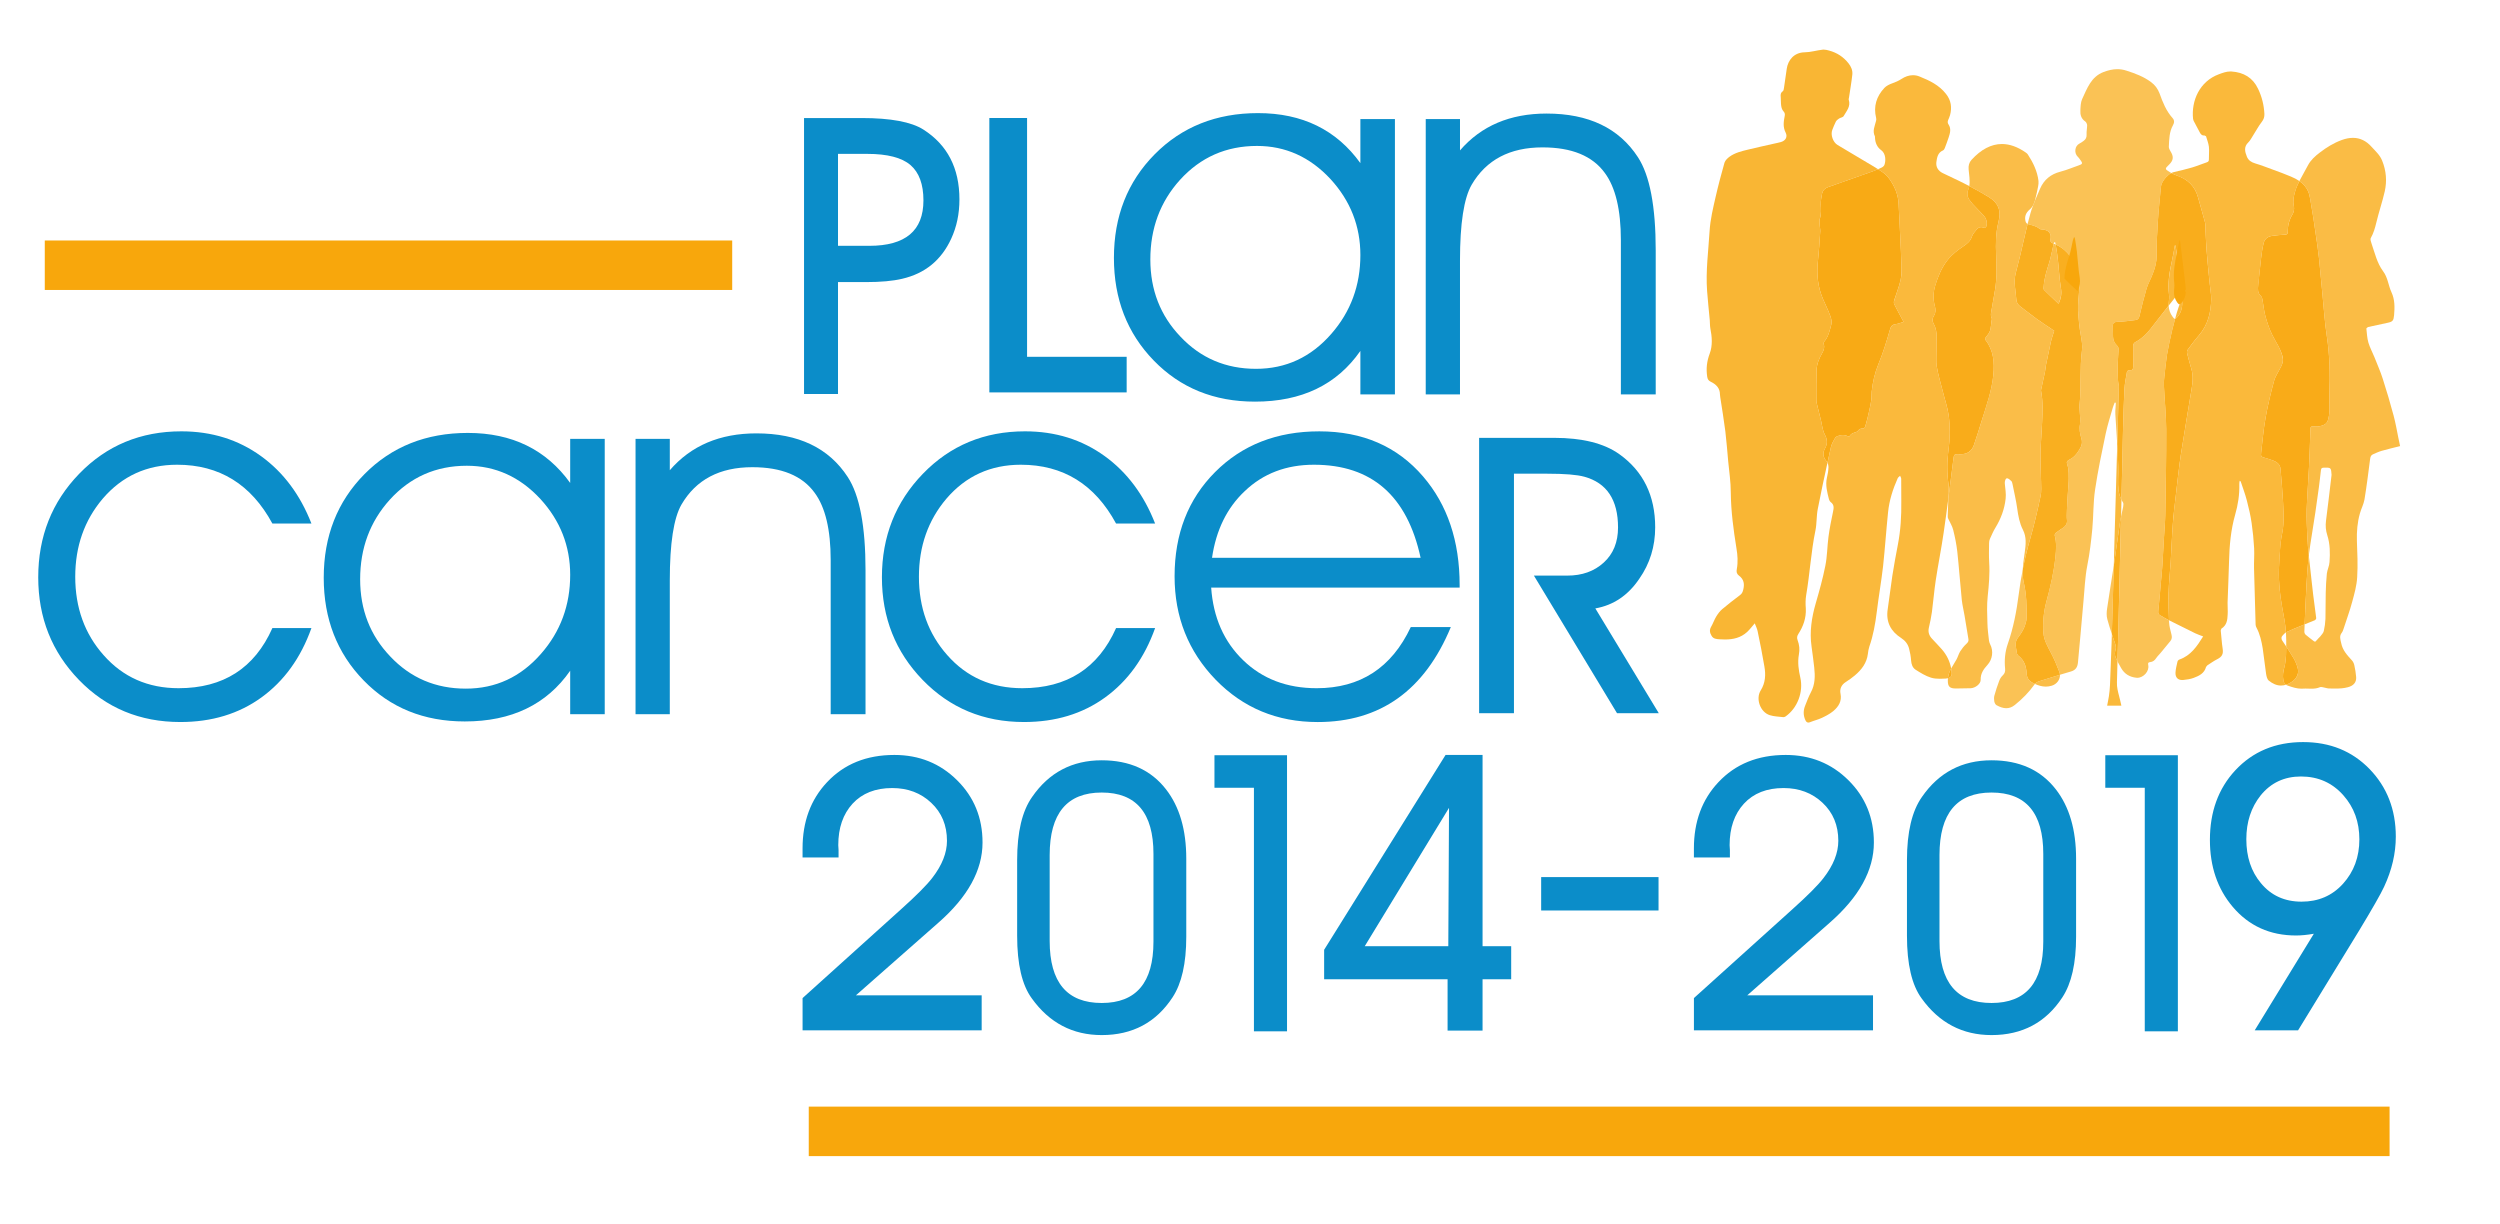 <?xml version="1.0" encoding="UTF-8" standalone="no"?>
<svg
   xmlns:dc="http://purl.org/dc/elements/1.1/"
   xmlns:cc="http://creativecommons.org/ns#"
   xmlns:rdf="http://www.w3.org/1999/02/22-rdf-syntax-ns#"
   xmlns:svg="http://www.w3.org/2000/svg"
   xmlns="http://www.w3.org/2000/svg"
   xmlns:xlink="http://www.w3.org/1999/xlink"
   xmlns:sodipodi="http://sodipodi.sourceforge.net/DTD/sodipodi-0.dtd"
   xmlns:inkscape="http://www.inkscape.org/namespaces/inkscape"
   id="svg2"
   height="132.35pt"
   width="270.24pt"
   version="1.1"
   viewBox="0 0 270.237 132.349"
   inkscape:version="0.91 r13725"
   sodipodi:docname="logo_planCancerv3.svg">
  <sodipodi:namedview
     pagecolor="#ffffff"
     bordercolor="#666666"
     borderopacity="1"
     objecttolerance="10"
     gridtolerance="10"
     guidetolerance="10"
     inkscape:pageopacity="0"
     inkscape:pageshadow="2"
     inkscape:window-width="1104"
     inkscape:window-height="686"
     id="namedview91"
     showgrid="false"
     inkscape:zoom="1.0242748"
     inkscape:cx="168.89999"
     inkscape:cy="160.89489"
     inkscape:window-x="0"
     inkscape:window-y="0"
     inkscape:window-maximized="0"
     inkscape:current-layer="svg2" />
  <defs
     id="defs4">
    <g
       id="g6">
      <symbol
         id="glyph0-1"
         overflow="visible">
        <path
           id="path12"
           d="m26.859-20.609c-2.293-4.239-5.726-6.36-10.297-6.36-3.273 0-5.953 1.227-8.046 3.672-1.98 2.336-2.969 5.149-2.969 8.438 0 3.343 1.02 6.168 3.062 8.468 2.102 2.387 4.805 3.578 8.11 3.578 4.832 0 8.211-2.164 10.14-6.5h4.219c-1.148 3.219-2.949 5.719-5.406 7.5-2.449 1.773-5.371 2.656-8.766 2.656-4.367 0-8.015-1.516-10.953-4.547-2.937-3.031-4.406-6.727-4.406-11.094 0-4.414 1.476-8.148 4.438-11.203 2.957-3.051 6.633-4.578 11.032-4.578 3.281 0 6.156 0.898 8.625 2.687 2.414 1.75 4.226 4.18 5.437 7.282z" />
      </symbol>
      <symbol
         id="glyph0-2"
         overflow="visible">
        <path
           id="path15"
           d="m28.188-15.062c0-3.126-1.075-5.86-3.219-8.204-2.219-2.394-4.871-3.593-7.953-3.593-3.336 0-6.11 1.226-8.329 3.671-2.137 2.368-3.203 5.235-3.203 8.61 0 3.281 1.082 6.059 3.25 8.328 2.188 2.324 4.911 3.484 8.172 3.484 3.227 0 5.942-1.258 8.141-3.781 2.094-2.394 3.141-5.234 3.141-8.515zm0 10.359c-2.543 3.656-6.34 5.484-11.391 5.484-4.418-0-8.063-1.477-10.938-4.438-2.875-2.957-4.312-6.656-4.312-11.094 0-4.5 1.469-8.234 4.406-11.203s6.66-4.453 11.172-4.453c4.781 0 8.469 1.804 11.063 5.406v-4.766h3.734v29.766h-3.734z" />
      </symbol>
      <symbol
         id="glyph0-3"
         overflow="visible">
        <path
           id="path18"
           d="m3.062-29.766h3.703v3.391c2.289-2.656 5.41-3.984 9.359-3.984 4.539 0 7.832 1.574 9.875 4.718 1.281 1.961 1.922 5.321 1.922 10.079v15.562h-3.766v-16.672c0-3.281-0.578-5.703-1.734-7.266-1.336-1.843-3.578-2.765-6.734-2.765-3.532 0-6.086 1.344-7.657 4.031-0.844 1.461-1.266 4.195-1.266 8.203v14.469h-3.703z" />
      </symbol>
      <symbol
         id="glyph0-4"
         overflow="visible">
        <path
           id="path21"
           d="m26.859-20.609c-2.293-4.239-5.726-6.36-10.297-6.36-3.273 0-5.953 1.227-8.046 3.672-1.98 2.336-2.969 5.149-2.969 8.438 0 3.343 1.02 6.168 3.062 8.468 2.102 2.387 4.805 3.578 8.11 3.578 4.832 0 8.211-2.164 10.14-6.5h4.219c-1.148 3.219-2.949 5.719-5.406 7.5-2.449 1.773-5.371 2.656-8.766 2.656-4.367 0-8.015-1.516-10.953-4.547-2.937-3.031-4.406-6.727-4.406-11.094 0-4.414 1.476-8.148 4.438-11.203 2.957-3.051 6.633-4.578 11.032-4.578 3.281 0 6.156 0.898 8.625 2.687 2.414 1.75 4.226 4.18 5.437 7.282z" />
      </symbol>
      <symbol
         id="glyph0-5"
         overflow="visible">
        <path
           id="path24"
           d="m32.25-13.688h-26.859c0.226 3.231 1.382 5.852 3.468 7.86 2.082 2.012 4.727 3.016 7.938 3.016 4.707 0 8.098-2.203 10.172-6.609h4.328c-2.836 6.844-7.633 10.266-14.391 10.266-4.386-0-8.062-1.524-11.031-4.579-2.961-3.062-4.438-6.786-4.438-11.172 0-4.582 1.457-8.336 4.375-11.266 2.926-2.937 6.679-4.406 11.266-4.406 4.688 0 8.426 1.625 11.219 4.875 2.633 3.062 3.953 6.98 3.953 11.75zm-4.219-3.218c-1.449-6.707-5.293-10.063-11.531-10.063-2.992 0-5.48 0.949-7.469 2.844-1.93 1.813-3.109 4.219-3.547 7.219z" />
      </symbol>
      <symbol
         id="glyph0-6"
         overflow="visible">
        <path
           id="path27"
           d="m17.016-0.109l-8.985-14.875h3.61c1.601 0 2.914-0.469 3.937-1.407 1.031-0.937 1.547-2.203 1.547-3.797 0-2.988-1.215-4.816-3.641-5.484-0.781-0.219-2.125-0.328-4.031-0.328h-3.578v25.891l-3.766-0v-29.766h8.094c3.063 0 5.414 0.59 7.063 1.766 2.582 1.843 3.875 4.48 3.875 7.906 0 2.074-0.575 3.93-1.719 5.562-1.211 1.793-2.793 2.86-4.75 3.203l6.859 11.329z" />
      </symbol>
      <symbol
         id="glyph0-7"
         overflow="visible">
        <path
           id="path30"
           d="m17.422-16.828c-1.063 2.312-2.828 3.758-5.297 4.328-1.012 0.242-2.32 0.359-3.922 0.359h-3.016v12.094l-3.672 0v-29.828h6.219c3.157 0 5.383 0.418 6.688 1.25 2.594 1.656 3.89 4.172 3.89 7.547 0 1.555-0.296 2.969-0.89 4.25zm-4.406-7.969c-0.938-0.801-2.493-1.203-4.657-1.203h-3.172v9.938h3.391c3.895 0 5.844-1.633 5.844-4.907 0-1.75-0.469-3.023-1.406-3.828z" />
      </symbol>
      <symbol
         id="glyph0-8"
         overflow="visible">
        <path
           id="path33"
           d="m1.766-0.219v-29.656h4.078v25.812l10.765 0.001v3.844z" />
      </symbol>
      <symbol
         id="glyph0-9"
         overflow="visible">
        <path
           id="path36"
           d="m17.203-11.719l-8.89 7.828h13.594v3.781l-19.359 0-0-3.484 10.656-9.609c1.645-1.477 2.766-2.602 3.359-3.375 1.063-1.375 1.594-2.711 1.594-4.016 0-1.676-0.57-3.047-1.703-4.109-1.125-1.063-2.531-1.594-4.219-1.594-1.812 0-3.242 0.563-4.281 1.688-1.031 1.125-1.547 2.621-1.547 4.484 0 0.086 0.008 0.262 0.031 0.531v0.797h-3.891v-0.984c0-2.883 0.879-5.266 2.641-7.141 1.844-1.969 4.269-2.953 7.282-2.953 2.687 0 4.945 0.914 6.781 2.734 1.832 1.813 2.75 4.059 2.75 6.735 0 3-1.602 5.898-4.797 8.687z" />
      </symbol>
      <symbol
         id="glyph0-10"
         overflow="visible">
        <path
           id="path39"
           d="m18.938-3.672c-1.782 2.719-4.336 4.078-7.657 4.078-3.136-0-5.652-1.317-7.547-3.953-1.062-1.438-1.594-3.695-1.594-6.781v-8.172c0-3.031 0.539-5.312 1.625-6.844 1.82-2.633 4.328-3.953 7.515-3.953 3.008 0 5.328 1.047 6.953 3.141 1.457 1.875 2.188 4.371 2.188 7.484v8.453c0 2.867-0.496 5.047-1.484 6.547zm-2.063-15.516c0-4.414-1.867-6.624-5.594-6.624-3.75 0-5.625 2.257-5.625 6.765v9.281c0 4.469 1.875 6.703 5.625 6.703 3.727 0 5.594-2.207 5.594-6.625z" />
      </symbol>
      <symbol
         id="glyph0-11"
         overflow="visible">
        <path
           id="path42"
           d="m6.625 0v-26.328h-4.266v-3.516h7.844v29.844z" />
      </symbol>
      <symbol
         id="glyph0-12"
         overflow="visible">
        <path
           id="path45"
           d="m18.984-5.625v5.547l-3.781-0v-5.547h-13.344l0-3.188 13.125-21.062 4-0.001v20.672l3.094-0v3.578zm-12.734-3.578h9.031l0.078-14.953z" />
      </symbol>
      <symbol
         id="glyph0-13"
         overflow="visible">
        <path
           id="path48"
           d="m15.234-16.672v3.61h-12.687l-0-3.61z" />
      </symbol>
      <symbol
         id="glyph1-1"
         overflow="visible">
        <path
           id="path54"
           d="m17.359-10.781l-6.531 10.672-4.687-0 6.39-10.438c-0.719 0.125-1.359 0.188-1.922 0.188-2.812 0-5.093-1.032-6.843-3.094-1.648-1.945-2.469-4.359-2.469-7.235 0-3.039 0.91-5.546 2.734-7.515 1.895-2.039 4.344-3.063 7.344-3.063 2.906 0 5.301 0.977 7.187 2.922 1.883 1.949 2.829 4.383 2.829 7.297 0 1.805-0.422 3.609-1.266 5.422-0.344 0.75-1.266 2.367-2.766 4.844zm-6.218-16.766c-1.805 0-3.258 0.684-4.36 2.047-1.031 1.293-1.547 2.871-1.547 4.734 0 1.907 0.523 3.493 1.578 4.75 1.102 1.336 2.566 2 4.391 2 1.82 0 3.317-0.644 4.485-1.937 1.175-1.301 1.765-2.899 1.765-4.797 0-1.875-0.574-3.457-1.719-4.75-1.199-1.363-2.73-2.047-4.593-2.047z" />
      </symbol>
    </g>
  </defs>
  <g
     id="surface968">
    <g
       fill="#0b8dc9"
       id="g35">
      <g
         id="g57">
        <use
           id="use59"
           y="77.204"
           x="2.585"
           xlink:href="#glyph0-1" />
        <use
           id="use61"
           y="77.204"
           x="33.446"
           xlink:href="#glyph0-2" />
      </g>
      <g
         id="g63">
        <use
           id="use65"
           y="77.204"
           x="65.637"
           xlink:href="#glyph0-3" />
      </g>
      <g
         id="g67">
        <use
           id="use69"
           y="77.204"
           x="93.783"
           xlink:href="#glyph0-4" />
      </g>
      <g
         id="g71">
        <use
           id="use73"
           y="77.204"
           x="125.53"
           xlink:href="#glyph0-5" />
      </g>
      <g
         id="g75">
        <use
           id="use77"
           y="77.204"
           x="157.776"
           xlink:href="#glyph0-6" />
      </g>
      <g
         id="g79">
        <use
           id="use81"
           y="42.634"
           x="85.397"
           xlink:href="#glyph0-7" />
      </g>
      <g
         id="g83">
        <use
           id="use85"
           y="42.634"
           x="105.177"
           xlink:href="#glyph0-8" />
      </g>
      <g
         id="g87">
        <use
           id="use89"
           y="42.634"
           x="118.862"
           xlink:href="#glyph0-2" />
      </g>
      <g
         id="g91">
        <use
           id="use93"
           y="42.634"
           x="151.053"
           xlink:href="#glyph0-3" />
      </g>
      <g
         id="g95">
        <use
           id="use97"
           y="111.481"
           x="84.206"
           xlink:href="#glyph0-9" />
      </g>
      <g
         id="g99">
        <use
           id="use101"
           y="111.481"
           x="107.808"
           xlink:href="#glyph0-10" />
      </g>
      <g
         id="g103">
        <use
           id="use105"
           y="111.481"
           x="128.918"
           xlink:href="#glyph0-11" />
      </g>
      <g
         id="g107">
        <use
           id="use109"
           y="111.481"
           x="141.273"
           xlink:href="#glyph0-12" />
      </g>
      <g
         id="g111">
        <use
           id="use113"
           y="111.481"
           x="164.045"
           xlink:href="#glyph0-13" />
      </g>
      <g
         id="g115">
        <use
           id="use117"
           y="111.481"
           x="180.556"
           xlink:href="#glyph0-9" />
      </g>
      <g
         id="g119">
        <use
           id="use121"
           y="111.481"
           x="203.993"
           xlink:href="#glyph0-10" />
      </g>
      <g
         id="g123">
        <use
           id="use125"
           y="111.481"
           x="225.213"
           xlink:href="#glyph0-11" />
      </g>
      <g
         id="g127">
        <use
           id="use129"
           y="111.481"
           x="237.583"
           xlink:href="#glyph1-1" />
      </g>
    </g>
    <g
       id="g74">
      <path
         id="path131"
         d="m4.84 31.344h74.308v-5.348h-74.308z"
         fill="#f8a70c" />
      <path
         id="path133"
         d="m87.422 124.97h170.88v-5.35h-170.88z"
         fill="#f8a70c" />
      <path
         id="path135"
         d="m229.31 76.281h-1.54c0.06-0.34 0.14-0.672 0.19-1.008 0.06-0.406 0.1-0.812 0.12-1.222 0.06-1.496 0.12-2.992 0.17-4.485 0.01-0.343 0.02-0.687 0.03-1.027 0.12 0.371 0.25 0.746 0.38 1.117 0.07 0.231 0.08 0.422 0 0.656-0.07 0.211-0.07 0.493 0.01 0.696 0.07 0.168 0.14 0.332 0.22 0.496-0.01 0.75-0.03 1.5-0.06 2.254-0.02 0.527 0.11 1.015 0.24 1.512 0.09 0.324 0.16 0.656 0.24 1.011m17.26-2.176c-0.48 0-0.92-0.203-1.33-0.539-0.18-0.144-0.25-0.484-0.29-0.746-0.14-0.902-0.22-1.82-0.36-2.722-0.13-0.782-0.3-1.555-0.68-2.266-0.05-0.098-0.09-0.211-0.09-0.32-0.06-2.02-0.12-4.043-0.17-6.067-0.02-0.73 0.05-1.468 0.01-2.195-0.05-0.906-0.14-1.809-0.27-2.707-0.12-0.813-0.3-1.617-0.51-2.414-0.18-0.703-0.44-1.387-0.67-2.082l-0.11-0.086c-0.02 0.144-0.05 0.262-0.04 0.375 0.03 1.125-0.14 2.223-0.45 3.297-0.47 1.648-0.62 3.328-0.66 5.031-0.04 1.496-0.11 2.992-0.16 4.488-0.01 0.422 0.04 0.848 0.01 1.27-0.02 0.59-0.1 1.176-0.68 1.531l-0.07 0.203c0.04 0.489 0.09 0.977 0.14 1.461 0.02 0.176 0.04 0.348 0.07 0.52 0.09 0.578-0.09 0.871-0.6 1.125-0.37 0.187-0.71 0.437-1.07 0.668l-0.13 0.168c-0.18 0.687-0.75 0.961-1.33 1.175-0.35 0.133-0.74 0.192-1.11 0.227-0.05 0.004-0.09 0.008-0.13 0.008-0.48 0-0.75-0.285-0.73-0.797 0.02-0.406 0.13-0.809 0.22-1.211 0.02-0.082 0.12-0.18 0.2-0.207 1.23-0.426 1.9-1.422 2.57-2.5-0.31-0.121-0.6-0.211-0.87-0.344-0.95-0.461-1.89-0.933-2.83-1.406-0.04-0.973-0.07-1.949-0.04-2.922 0.03-1.133 0.16-2.258 0.23-3.387 0.09-1.398 0.13-2.8 0.24-4.199 0.07-0.984 0.19-1.961 0.31-2.941 0.18-1.504 0.33-3.012 0.56-4.512 0.37-2.41 0.8-4.812 1.18-7.219 0.11-0.664 0.14-1.343-0.06-2.011-0.16-0.555-0.32-1.114-0.46-1.68-0.03-0.117 0.01-0.285 0.08-0.379 0.39-0.527 0.78-1.059 1.21-1.551 0.97-1.125 1.29-2.469 1.32-3.898 0.01-0.555-0.11-1.114-0.16-1.668-0.12-1.168-0.24-2.336-0.33-3.508-0.06-0.723-0.08-1.449-0.12-2.176-0.01-0.308 0.02-0.633-0.05-0.926-0.24-0.925-0.52-1.836-0.77-2.754-0.33-1.195-1.11-1.929-2.26-2.328-0.21-0.074-0.42-0.168-0.62-0.277 0.09-0.051 0.19-0.086 0.27-0.105 0.66-0.153 1.32-0.305 1.97-0.497 0.53-0.156 1.05-0.378 1.59-0.558 0.17-0.059 0.24-0.145 0.23-0.332-0.01-0.457 0.05-0.914 0-1.363-0.05-0.379-0.2-0.75-0.31-1.122l-0.17-0.089c-0.03 0.004-0.05 0.004-0.07 0.004-0.24 0-0.35-0.172-0.45-0.36-0.22-0.406-0.43-0.816-0.65-1.226l-0.06-0.2c-0.21-1.976 0.71-4.066 2.79-4.832 0.41-0.152 0.81-0.301 1.24-0.301 0.04 0 0.09 0.004 0.13 0.004 1.3 0.09 2.29 0.66 2.86 1.859 0.42 0.863 0.64 1.773 0.69 2.734 0.01 0.321-0.07 0.578-0.28 0.848-0.37 0.48-0.65 1.019-0.98 1.531-0.15 0.231-0.28 0.496-0.47 0.68-0.52 0.488-0.38 1.019-0.16 1.562 0.16 0.395 0.48 0.598 0.9 0.723 0.65 0.191 1.27 0.437 1.91 0.672 0.65 0.238 1.3 0.472 1.94 0.746 0.33 0.137 0.64 0.293 0.92 0.484-0.19 0.387-0.36 0.782-0.48 1.203-0.14 0.5-0.24 0.985-0.11 1.52 0.06 0.266 0 0.625-0.14 0.855-0.38 0.606-0.53 1.25-0.53 1.942 0 0.203-0.07 0.262-0.27 0.273-0.48 0.028-0.97 0.071-1.44 0.141-0.42 0.058-0.76 0.312-0.87 0.707-0.15 0.559-0.23 1.144-0.3 1.727-0.12 0.96-0.2 1.929-0.3 2.894-0.05 0.422-0.09 0.836 0.28 1.164 0.1 0.086 0.15 0.25 0.17 0.383 0.11 0.601 0.16 1.215 0.32 1.801 0.19 0.691 0.42 1.382 0.74 2.023 0.38 0.777 0.9 1.477 1.11 2.356 0.1 0.41 0.01 0.707-0.14 1.023-0.25 0.543-0.63 1.043-0.78 1.609-0.36 1.321-0.68 2.657-0.92 4.004-0.22 1.231-0.32 2.481-0.47 3.723-0.05 0.414-0.02 0.457 0.4 0.574 0.31 0.094 0.63 0.184 0.94 0.309 0.38 0.16 0.71 0.41 0.75 0.863 0.11 1.207 0.21 2.41 0.28 3.617 0.05 0.805 0.08 1.614 0.03 2.418-0.03 0.653-0.23 1.301-0.29 1.953-0.09 0.957-0.15 1.918-0.19 2.879-0.04 1.399 0.11 2.785 0.36 4.16 0.17 0.883 0.34 1.766 0.4 2.661-0.12 0.078-0.23 0.203-0.33 0.312-0.18 0.172-0.21 0.363-0.07 0.582 0.14 0.215 0.29 0.43 0.43 0.641 0 0.316-0.01 0.633-0.02 0.949-0.03 0.43-0.07 0.871-0.18 1.285-0.14 0.469-0.2 0.926-0.11 1.402 0.04 0.223 0.13 0.387 0.29 0.497-0.18 0.058-0.36 0.085-0.54 0.085m2.55-6.613c0.06-1.426 0.12-2.851 0.2-4.277 0.05-0.942 0.11-1.879 0.21-2.817 0.01-0.113 0.03-0.23 0.04-0.347 0 0.054 0.01 0.109 0.02 0.164 0.09 0.883 0.19 1.762 0.29 2.644 0.05 0.469 0.1 0.942 0.16 1.411 0.12 0.847 0.23 1.691 0.33 2.542 0.01 0.075-0.08 0.204-0.16 0.239-0.36 0.156-0.73 0.297-1.09 0.441m-20.63-6.371c0.03-0.867 0.05-1.734 0.07-2.605 0.06-1.825 0.11-3.649 0.16-5.477 0.05-1.687 0.1-3.371 0.14-5.059 0.02 0.336 0.04 0.668 0.06 1.004 0.05 0.965 0.08 1.93 0.04 2.891-0.01 0.758 0.01 1.48 0.36 2.152 0 0.129-0.01 0.258-0.01 0.387-0.01 0.469-0.02 0.938-0.03 1.406-0.04 0.164-0.07 0.332-0.1 0.496-0.23 1.59-0.45 3.184-0.68 4.774 0 0.012-0.01 0.019-0.01 0.031m6.63-26.664c0.11-0.43 0.24-0.855 0.38-1.273 0.09-0.282 0.23-0.547 0.38-0.813 0.05 0.672-0.02 1.34-0.51 1.887-0.11 0.121-0.18 0.187-0.25 0.199m-0.7-1.418c0-0.086 0-0.172 0.01-0.258 0.02-0.308 0.07-0.625 0.03-0.929-0.15-1.266 0.06-2.497 0.33-3.723 0.12-0.531 0.2-1.063 0.3-1.594l0.08 0.02c0.21 1.664 0.43 3.324 0.62 4.984-0.26 0.149-0.46 0.348-0.63 0.57-0.25 0.309-0.5 0.618-0.74 0.93"
         fill="#fab93b" />
      <path
         id="path137"
         d="m192.79 77.523c-0.01 0-0.02 0-0.03-0.003-0.49-0.059-0.99-0.067-1.46-0.215-1.02-0.325-1.55-1.766-0.97-2.684 0.51-0.816 0.55-1.695 0.39-2.59-0.21-1.273-0.47-2.543-0.73-3.804-0.06-0.289-0.2-0.559-0.31-0.848-0.29 0.34-0.54 0.664-0.82 0.93-0.7 0.64-1.52 0.816-2.4 0.816-0.2 0-0.4-0.008-0.61-0.023-0.31-0.024-0.64-0.04-0.83-0.364-0.2-0.324-0.26-0.629-0.06-0.98 0.21-0.36 0.34-0.754 0.55-1.106 0.18-0.293 0.39-0.586 0.65-0.804 0.62-0.528 1.27-1.024 1.91-1.508 0.22-0.156 0.3-0.332 0.36-0.574 0.16-0.621 0.09-1.145-0.46-1.547-0.24-0.176-0.29-0.403-0.23-0.703 0.14-0.75 0.09-1.496-0.04-2.262-0.32-1.988-0.59-3.984-0.61-6.012 0-1.125-0.17-2.25-0.28-3.375-0.1-1.086-0.18-2.172-0.31-3.254-0.16-1.234-0.36-2.461-0.55-3.691-0.01-0.094-0.03-0.184-0.03-0.277 0-0.7-0.42-1.102-0.99-1.379-0.25-0.121-0.35-0.27-0.39-0.555-0.13-0.859-0.04-1.66 0.27-2.484 0.33-0.879 0.25-1.821 0.07-2.743-0.05-0.281-0.04-0.574-0.06-0.859-0.1-1.055-0.21-2.105-0.29-3.16-0.16-2.176 0.14-4.332 0.27-6.496 0.08-1.278 0.38-2.496 0.66-3.723 0.28-1.23 0.61-2.453 0.95-3.664 0.08-0.246 0.32-0.48 0.54-0.641 0.6-0.437 1.32-0.605 2.03-0.777 0.92-0.226 1.85-0.426 2.78-0.637 0.25-0.058 0.51-0.105 0.75-0.175 0.51-0.149 0.74-0.559 0.51-1.02-0.31-0.602-0.22-1.195-0.1-1.805 0.04-0.203 0.01-0.347-0.15-0.515-0.13-0.141-0.2-0.371-0.23-0.574-0.05-0.305-0.02-0.618-0.05-0.922-0.03-0.258-0.03-0.481 0.22-0.653 0.09-0.059 0.11-0.238 0.13-0.363 0.11-0.691 0.2-1.383 0.3-2.074 0.13-0.895 0.76-1.762 1.95-1.774 0.64-0.008 1.28-0.211 1.92-0.285 0.04-0.004 0.08-0.008 0.12-0.008 0.19 0 0.4 0.051 0.59 0.105 0.85 0.231 1.55 0.684 2.1 1.383 0.28 0.355 0.45 0.754 0.41 1.195-0.09 0.836-0.24 1.664-0.36 2.496-0.01 0.078-0.05 0.168-0.03 0.238 0.24 0.723-0.24 1.227-0.55 1.77-0.08 0.141-0.34 0.164-0.5 0.269-0.13 0.086-0.27 0.196-0.34 0.325-0.15 0.293-0.27 0.597-0.39 0.906-0.2 0.527 0.08 1.336 0.58 1.629 1.27 0.754 2.54 1.508 3.81 2.269 0.19 0.114 0.38 0.227 0.56 0.344-0.19 0.082-0.39 0.16-0.59 0.234-1.6 0.571-3.21 1.141-4.81 1.7-0.35 0.121-0.57 0.351-0.65 0.687-0.08 0.391-0.15 0.793-0.14 1.192 0.02 0.511 0.07 1.015-0.1 1.519-0.07 0.215-0.02 0.473-0.02 0.707 0.01 0.234 0.08 0.473 0.06 0.703-0.07 1.071-0.14 2.141-0.25 3.203-0.16 1.438-0.01 2.817 0.57 4.145 0.26 0.586 0.54 1.16 0.76 1.758 0.11 0.289 0.19 0.644 0.12 0.925-0.17 0.649-0.31 1.325-0.77 1.864-0.06 0.07-0.07 0.222-0.04 0.316 0.1 0.352-0.02 0.641-0.19 0.938-0.33 0.578-0.58 1.187-0.6 1.863-0.02 1.07-0.03 2.145-0.02 3.215 0 0.23 0.08 0.465 0.13 0.695 0.12 0.485 0.24 0.973 0.36 1.457 0.13 0.52 0.17 1.082 0.41 1.539 0.29 0.535 0.33 1 0.04 1.508-0.28 0.504-0.23 0.945 0.15 1.391 0.05 0.047 0.08 0.105 0.11 0.168-0.36 1.652-0.72 3.308-1.04 4.968-0.16 0.774-0.1 1.586-0.26 2.36-0.48 2.308-0.6 4.664-1 6.984-0.08 0.473-0.08 0.965-0.04 1.445 0.05 1.024-0.27 1.926-0.81 2.762-0.14 0.223-0.17 0.406-0.08 0.656 0.19 0.504 0.25 1.016 0.14 1.571-0.15 0.836-0.03 1.679 0.16 2.504 0.34 1.535-0.31 3.269-1.59 4.172-0.07 0.042-0.16 0.085-0.23 0.085"
         fill="#f9b634" />
      <path
         id="path139"
         d="m216.87 76.555c-0.34 0-0.69-0.125-1.06-0.328-0.12-0.067-0.21-0.262-0.24-0.415-0.03-0.195-0.04-0.421 0.01-0.613 0.15-0.539 0.32-1.07 0.52-1.594 0.08-0.214 0.21-0.437 0.38-0.593 0.23-0.215 0.29-0.43 0.26-0.739-0.09-0.918-0.01-1.816 0.3-2.699 0.6-1.719 0.94-3.504 1.17-5.304 0.12-0.918 0.26-1.829 0.44-2.731-0.03 0.488 0 0.981 0.12 1.477 0.28 1.23 0.31 2.488 0.3 3.746 0 0.183-0.04 0.367-0.09 0.547-0.14 0.574-0.43 1.074-0.8 1.546-0.15 0.192-0.28 0.45-0.29 0.688-0.01 0.371 0.08 0.754 0.14 1.125l0.13 0.195c0.64 0.481 0.86 1.16 0.91 1.914 0.02 0.442 0.2 0.782 0.58 0.989 0.1 0.058 0.21 0.113 0.32 0.164-0.01 0.008-0.02 0.019-0.03 0.031-0.61 0.851-1.33 1.594-2.15 2.246-0.3 0.242-0.61 0.348-0.92 0.348m14.16-3.289c-0.04 0-0.07-0.004-0.1-0.004-0.73-0.078-1.28-0.407-1.64-1.035-0.14-0.239-0.27-0.481-0.4-0.723 0.04-1.406 0.07-2.813 0.11-4.215 0.05-2.082 0.1-4.168 0.15-6.254 0.04-1.738 0.08-3.476 0.13-5.215 0.07-0.34 0.15-0.679 0.22-1.023 0.02-0.164 0.06-0.383-0.02-0.5-0.06-0.09-0.12-0.18-0.16-0.27 0.06-2.554 0.11-5.109 0.17-7.664 0.04-1.453 0.08-2.906 0.15-4.359 0.04-0.602 0.17-1.199 0.27-1.793 0.02-0.078 0.13-0.191 0.2-0.191h0.01c0.04 0.003 0.08 0.003 0.11 0.003 0.28 0 0.35-0.089 0.36-0.433 0-0.723 0-1.445-0.01-2.168 0-0.227 0.08-0.36 0.28-0.465 0.64-0.348 1.16-0.844 1.61-1.418 0.65-0.832 1.3-1.672 1.95-2.504 0.02 0.442 0.16 0.844 0.43 1.207 0.1 0.145 0.17 0.215 0.25 0.215h0.02c-0.11 0.395-0.21 0.789-0.31 1.188-0.21 0.878-0.4 1.765-0.56 2.656-0.13 0.824-0.21 1.656-0.3 2.484-0.03 0.301-0.06 0.602-0.04 0.899 0.07 1.574 0.24 3.148 0.25 4.722 0.01 3.067-0.05 6.133-0.1 9.196-0.02 0.875-0.1 1.75-0.15 2.625-0.05 0.937-0.1 1.875-0.16 2.812-0.04 0.617-0.1 1.231-0.16 1.848-0.09 1.058-0.18 2.117-0.29 3.168-0.03 0.242 0.03 0.367 0.23 0.472 0.24 0.129 0.47 0.285 0.71 0.411l0.21 0.105c0.01 0.086 0.01 0.168 0.02 0.254 0.02 0.426 0.15 0.851 0.25 1.273 0.07 0.27 0.07 0.508-0.12 0.731-0.36 0.429-0.71 0.867-1.07 1.297-0.15 0.183-0.33 0.343-0.46 0.543-0.16 0.242-0.36 0.402-0.65 0.429-0.19 0.02-0.26 0.086-0.21 0.305 0.15 0.672-0.51 1.391-1.18 1.391m-8.36-0.328c-0.01-0.106-0.03-0.215-0.07-0.321-0.27-0.707-0.56-1.41-0.92-2.078-0.35-0.68-0.74-1.34-0.8-2.113-0.09-1.16 0.03-2.313 0.33-3.426 0.43-1.582 0.8-3.172 0.97-4.801 0.08-0.773 0.13-1.558-0.08-2.336-0.02-0.082 0.08-0.238 0.17-0.308 0.24-0.188 0.51-0.34 0.76-0.524 0.26-0.187 0.42-0.422 0.4-0.777-0.04-0.359-0.02-0.723-0.01-1.082 0.03-0.707 0.06-1.414 0.12-2.121 0.07-0.852 0.14-1.703 0-2.555-0.04-0.203-0.17-0.434-0.11-0.586 0.07-0.16 0.32-0.246 0.49-0.355 0.45-0.289 0.72-0.719 0.97-1.172 0.18-0.332 0.2-0.656 0.09-1.008-0.15-0.504-0.25-1-0.15-1.543 0.08-0.367 0.01-0.758-0.01-1.137 0-0.297-0.07-0.597-0.04-0.89 0.22-1.973 0.01-3.965 0.27-5.938 0.07-0.523-0.03-1.051-0.12-1.586-0.16-0.894-0.25-1.812-0.3-2.722-0.03-0.653 0.05-1.309 0.1-1.961 0.08-1.051 0.04-2.09-0.43-3.047-0.47-0.942-1.14-1.696-2.1-2.133-0.01-0.074-0.02-0.148-0.04-0.223l-0.1-0.019c-0.02 0.054-0.04 0.105-0.06 0.16-0.02-0.012-0.05-0.024-0.09-0.035-0.19-0.071-0.31-0.164-0.26-0.434 0.12-0.64-0.21-1.019-0.87-1.062-0.11-0.004-0.24-0.012-0.32-0.078-0.37-0.317-0.83-0.383-1.28-0.508 0-0.004-0.01-0.004-0.01-0.008 0.09-0.375 0.19-0.754 0.3-1.125 0.08-0.305 0.19-0.602 0.3-0.895 0.07-0.144 0.13-0.3 0.18-0.464 0.18-0.446 0.38-0.887 0.57-1.329 0.42-0.972 1.15-1.574 2.2-1.843 0.73-0.188 1.42-0.493 2.14-0.743 0.18-0.062 0.26-0.16 0.14-0.339-0.13-0.184-0.25-0.387-0.41-0.539-0.41-0.391-0.32-1.157 0.18-1.411 0.17-0.082 0.32-0.195 0.47-0.304 0.23-0.168 0.33-0.383 0.31-0.692-0.02-0.328 0.06-0.664 0.06-0.992-0.01-0.144-0.1-0.336-0.21-0.41-0.45-0.305-0.55-0.746-0.52-1.227 0.02-0.402 0.03-0.836 0.19-1.191 0.54-1.152 0.96-2.406 2.31-2.922 0.5-0.188 0.99-0.309 1.49-0.309 0.33 0 0.65 0.047 0.99 0.16 0.95 0.305 1.86 0.641 2.66 1.238 0.43 0.32 0.73 0.727 0.92 1.23 0.34 0.95 0.71 1.883 1.4 2.653 0.21 0.234 0.21 0.488 0.05 0.773-0.41 0.723-0.41 1.531-0.45 2.328-0.01 0.168 0.1 0.36 0.19 0.512 0.35 0.559 0.31 0.957-0.15 1.41-0.49 0.473-0.49 0.485 0.07 0.824 0.05 0.036 0.11 0.067 0.16 0.102-0.52 0.273-1.07 0.961-1.12 1.469-0.12 1.285-0.26 2.566-0.34 3.851-0.08 1.203-0.14 2.411-0.13 3.614 0.01 0.695-0.17 1.32-0.41 1.945-0.2 0.535-0.5 1.039-0.67 1.586-0.29 0.98-0.54 1.98-0.77 2.98-0.06 0.254-0.17 0.403-0.39 0.438-0.53 0.078-1.06 0.129-1.59 0.183-0.18 0.02-0.37 0.008-0.55 0.028-0.23 0.023-0.35 0.16-0.35 0.394 0 0.403 0.01 0.805 0.02 1.207 0.01 0.379 0.16 0.688 0.43 0.95 0.1 0.093 0.18 0.261 0.17 0.39-0.02 0.602-0.09 1.196-0.1 1.793-0.02 0.535 0.02 1.07 0.04 1.602 0.01 0.222 0.09 0.449 0.09 0.672-0.05 1.906-0.11 3.816-0.16 5.722-0.01 0.153-0.01 0.301-0.02 0.449-0.06-1.062-0.14-2.125-0.2-3.187-0.02-0.238 0-0.477 0.02-0.715 0-0.18 0.02-0.359 0.03-0.539l-0.12-0.023c-0.07 0.187-0.16 0.375-0.21 0.566-0.27 0.938-0.57 1.867-0.77 2.82-0.42 1.996-0.84 3.996-1.14 6.016-0.21 1.402-0.17 2.836-0.3 4.25-0.13 1.32-0.28 2.648-0.54 3.945-0.25 1.262-0.29 2.532-0.41 3.801-0.12 1.238-0.22 2.481-0.33 3.723-0.08 0.98-0.18 1.961-0.27 2.945-0.04 0.5-0.23 0.848-0.75 1-0.4 0.117-0.8 0.234-1.2 0.356m5.61-4.403c-0.17-0.527-0.35-1.062-0.49-1.601-0.1-0.368-0.08-0.786-0.02-1.168 0.22-1.551 0.49-3.094 0.72-4.645-0.03 0.988-0.05 1.977-0.08 2.965-0.04 1.484-0.09 2.969-0.13 4.449m7.6-36.164c-0.01-0.047-0.01-0.09-0.02-0.137-0.02-0.23-0.05-0.461-0.07-0.695 0.13-0.078 0.28-0.141 0.45-0.18-0.04 0.243-0.11 0.473-0.2 0.688-0.05 0.109-0.11 0.219-0.16 0.324"
         fill="#fac255" />
      <path
         id="path141"
         d="m228.89 71.5c-0.08-0.16-0.15-0.324-0.22-0.492-0.08-0.203-0.08-0.485-0.01-0.696 0.08-0.234 0.07-0.425 0-0.656-0.13-0.371-0.26-0.746-0.38-1.117 0.04-1.484 0.09-2.969 0.13-4.453 0.03-0.988 0.05-1.977 0.08-2.965 0-0.012 0.01-0.019 0.01-0.031 0.23-1.59 0.45-3.184 0.68-4.774 0.03-0.164 0.06-0.332 0.09-0.496-0.04 1.739-0.08 3.477-0.12 5.215-0.05 2.086-0.1 4.168-0.15 6.254-0.04 1.402-0.07 2.809-0.11 4.211m5.57-4.457c-0.08-0.035-0.15-0.07-0.21-0.105-0.25-0.126-0.48-0.278-0.72-0.411-0.2-0.105-0.26-0.23-0.23-0.468 0.11-1.055 0.2-2.114 0.29-3.172 0.06-0.617 0.12-1.231 0.16-1.848 0.06-0.937 0.11-1.875 0.16-2.812 0.05-0.875 0.13-1.75 0.15-2.625 0.05-3.063 0.11-6.129 0.1-9.196-0.01-1.574-0.18-3.148-0.25-4.722-0.02-0.297 0.01-0.602 0.04-0.899 0.09-0.828 0.17-1.66 0.3-2.484 0.16-0.891 0.35-1.778 0.56-2.656 0.1-0.399 0.2-0.793 0.31-1.188 0.07-0.012 0.14-0.074 0.25-0.199 0.49-0.551 0.56-1.219 0.51-1.887 0.05-0.105 0.11-0.215 0.16-0.328 0.09-0.211 0.16-0.441 0.2-0.684-0.17 0.039-0.32 0.102-0.45 0.18-0.19-1.664-0.41-3.32-0.61-4.984l-0.09-0.02c-0.1 0.531-0.18 1.063-0.3 1.59-0.28 1.23-0.49 2.457-0.33 3.727 0.04 0.304-0.01 0.621-0.03 0.929-0.01 0.086-0.01 0.172-0.01 0.254-0.65 0.832-1.3 1.672-1.95 2.504-0.45 0.574-0.96 1.07-1.61 1.418-0.2 0.105-0.28 0.238-0.28 0.465 0.01 0.723 0.01 1.445 0.01 2.168-0.01 0.344-0.08 0.433-0.36 0.433-0.03 0-0.07 0-0.11-0.003h-0.01c-0.07 0-0.18 0.117-0.2 0.191-0.1 0.594-0.23 1.191-0.27 1.793-0.07 1.449-0.11 2.906-0.15 4.359-0.06 2.555-0.11 5.11-0.17 7.664-0.35-0.672-0.37-1.394-0.36-2.152 0.04-0.961 0.01-1.926-0.04-2.891-0.02-0.332-0.04-0.668-0.06-1.004 0.01-0.148 0.01-0.296 0.02-0.449 0.05-1.906 0.11-3.816 0.16-5.722 0-0.223-0.08-0.45-0.09-0.672-0.02-0.532-0.06-1.067-0.04-1.602 0.01-0.597 0.08-1.191 0.1-1.793 0.01-0.129-0.07-0.297-0.17-0.387-0.27-0.265-0.42-0.574-0.43-0.953-0.01-0.402-0.02-0.804-0.02-1.207 0-0.234 0.12-0.371 0.35-0.394 0.18-0.02 0.37-0.008 0.55-0.028 0.53-0.05 1.06-0.105 1.59-0.183 0.22-0.031 0.33-0.184 0.39-0.438 0.23-1 0.48-2 0.77-2.984 0.17-0.543 0.47-1.047 0.67-1.586 0.24-0.621 0.42-1.246 0.41-1.941-0.01-1.203 0.05-2.411 0.13-3.614 0.08-1.285 0.22-2.566 0.34-3.851 0.05-0.508 0.6-1.196 1.12-1.473 0.2 0.113 0.41 0.207 0.62 0.281 1.15 0.399 1.93 1.133 2.26 2.328 0.25 0.918 0.53 1.829 0.77 2.754 0.07 0.293 0.04 0.618 0.05 0.926 0.04 0.727 0.06 1.453 0.12 2.176 0.09 1.172 0.21 2.34 0.33 3.508 0.05 0.554 0.17 1.109 0.16 1.668-0.03 1.429-0.35 2.773-1.32 3.898-0.43 0.492-0.82 1.024-1.21 1.547-0.07 0.098-0.11 0.27-0.08 0.383 0.14 0.566 0.3 1.125 0.46 1.68 0.2 0.668 0.17 1.347 0.06 2.011-0.38 2.407-0.81 4.809-1.18 7.219-0.23 1.496-0.38 3.008-0.56 4.512-0.11 0.98-0.24 1.957-0.31 2.941-0.11 1.399-0.15 2.797-0.24 4.199-0.07 1.129-0.2 2.254-0.23 3.383-0.03 0.977 0 1.953 0.05 2.926"
         fill="#f9ad1c" />
      <path
         id="path143"
         d="m195.47 78.105c-0.15 0-0.24-0.097-0.32-0.265-0.24-0.528-0.23-1.063-0.01-1.59 0.19-0.48 0.37-0.965 0.61-1.418 0.46-0.852 0.46-1.754 0.36-2.672-0.09-0.758-0.18-1.515-0.29-2.269-0.23-1.598 0.01-3.137 0.45-4.668 0.39-1.348 0.77-2.696 1.04-4.067 0.21-1.027 0.2-2.094 0.34-3.133 0.12-0.906 0.3-1.804 0.49-2.699 0.09-0.41 0.14-0.765-0.25-1.051-0.09-0.07-0.16-0.199-0.19-0.312-0.19-0.758-0.4-1.512-0.22-2.313 0.09-0.378 0.16-0.773 0.17-1.16 0-0.152-0.04-0.328-0.11-0.472 0.12-0.555 0.25-1.114 0.37-1.668 0.08-0.36 0.28-0.703 0.47-1.032 0.07-0.113 0.25-0.179 0.4-0.222 0.14-0.047 0.28-0.071 0.42-0.071 0.19 0 0.37 0.043 0.55 0.141h0.17c0.18-0.34 0.53-0.387 0.83-0.508l0.04-0.043c0.14-0.179 0.29-0.297 0.52-0.297 0.02 0 0.04 0 0.05 0.004h0.01c0.08 0 0.2-0.082 0.23-0.152 0.11-0.34 0.2-0.684 0.28-1.027 0.06-0.227 0.11-0.457 0.16-0.688 0.08-0.391 0.18-0.777 0.23-1.172 0.05-0.312 0.02-0.636 0.05-0.953 0.11-1.023 0.33-2.008 0.73-2.976 0.5-1.2 0.88-2.457 1.24-3.707 0.11-0.36 0.22-0.543 0.59-0.598 0.32-0.043 0.62-0.172 0.89-0.25-0.36-0.672-0.7-1.281-1.01-1.906-0.06-0.114-0.05-0.297 0-0.43 0.16-0.531 0.36-1.051 0.52-1.582 0.11-0.371 0.22-0.758 0.24-1.141 0.02-0.851 0-1.707-0.04-2.558-0.07-1.703-0.17-3.41-0.25-5.114-0.04-1.035-0.43-1.937-1.02-2.757-0.17-0.235-0.39-0.457-0.62-0.629-0.19-0.141-0.38-0.266-0.58-0.391 0.14-0.059 0.27-0.121 0.4-0.184 0.12-0.058 0.25-0.175 0.29-0.293 0.16-0.437 0.15-1.214-0.35-1.578-0.43-0.304-0.64-0.773-0.67-1.304l-0.01-0.188c-0.3-0.582-0.01-1.117 0.12-1.668 0.03-0.105 0.04-0.226 0.01-0.328-0.31-1.25 0.04-2.328 0.89-3.242 0.22-0.234 0.56-0.395 0.87-0.504 0.35-0.125 0.66-0.258 0.98-0.465 0.38-0.25 0.8-0.406 1.24-0.406 0.24 0 0.48 0.043 0.72 0.144 1.08 0.434 2.11 0.926 2.85 1.875 0.56 0.704 0.66 1.465 0.44 2.297-0.05 0.176-0.13 0.352-0.2 0.52-0.08 0.187-0.07 0.336 0.05 0.515 0.29 0.45 0.15 0.915 0 1.372-0.13 0.39-0.27 0.777-0.42 1.16-0.03 0.093-0.11 0.211-0.2 0.25-0.56 0.242-0.64 0.769-0.71 1.273-0.06 0.531 0.21 0.942 0.69 1.176 0.76 0.383 1.55 0.719 2.3 1.109 0.19 0.098 0.38 0.196 0.57 0.293-0.03 0.141-0.06 0.278-0.12 0.414-0.16 0.453-0.08 0.844 0.23 1.203 0.09 0.102 0.16 0.219 0.25 0.317 0.38 0.402 0.76 0.805 1.15 1.207 0.39 0.41 0.49 0.914 0.26 1.394-0.08-0.011-0.16-0.019-0.23-0.046-0.09-0.032-0.18-0.047-0.26-0.047-0.19 0-0.36 0.09-0.49 0.257-0.19 0.239-0.42 0.481-0.51 0.762-0.16 0.504-0.53 0.789-0.93 1.055-0.63 0.43-1.24 0.887-1.71 1.496-0.63 0.809-1.01 1.734-1.31 2.703-0.24 0.766-0.26 1.527-0.04 2.305 0.09 0.34 0.09 0.687-0.12 1.012-0.17 0.265-0.19 0.546-0.03 0.843 0.27 0.477 0.35 1 0.33 1.547-0.02 0.453-0.02 0.906-0.02 1.36 0.01 0.585-0.06 1.187 0.04 1.757 0.15 0.887 0.42 1.758 0.64 2.633 0.22 0.891 0.53 1.766 0.65 2.664 0.16 1.235 0.14 2.481-0.03 3.727-0.17 1.238-0.17 2.48 0.01 3.719 0.03 0.183 0.01 0.371 0.01 0.55-0.02 0.328-0.03 0.653-0.04 0.977-0.16 1.219-0.32 2.433-0.5 3.648-0.25 1.731-0.6 3.45-0.86 5.18-0.17 1.129-0.26 2.273-0.41 3.406-0.08 0.571-0.2 1.133-0.33 1.696-0.11 0.48 0.03 0.867 0.36 1.21 0.35 0.376 0.71 0.747 1.05 1.133 0.52 0.602 0.86 1.289 1 2.063-0.05 0.109-0.11 0.215-0.16 0.324-0.1 0.227-0.16 0.477-0.19 0.73-0.07 0.016-0.15 0.028-0.24 0.036-0.21 0.011-0.43 0.023-0.64 0.023-0.32 0-0.65-0.027-0.95-0.121-0.59-0.18-1.13-0.523-1.66-0.855-0.33-0.211-0.46-0.583-0.49-0.989-0.03-0.437-0.11-0.879-0.22-1.301-0.13-0.488-0.41-0.851-0.86-1.144-1.12-0.715-1.66-1.738-1.45-3.102 0.18-1.203 0.32-2.41 0.5-3.613 0.18-1.129 0.38-2.254 0.6-3.375 0.3-1.543 0.39-3.105 0.37-4.672 0-0.812 0-1.629-0.01-2.441 0-0.11-0.08-0.219-0.12-0.328-0.09 0.09-0.21 0.16-0.26 0.269-0.52 1.168-0.91 2.383-1.04 3.668-0.2 1.945-0.33 3.899-0.54 5.844-0.19 1.648-0.48 3.285-0.68 4.93-0.16 1.281-0.38 2.543-0.81 3.765-0.08 0.242-0.12 0.504-0.15 0.758-0.12 1-0.68 1.727-1.41 2.344-0.31 0.258-0.64 0.496-0.98 0.711-0.48 0.304-0.68 0.761-0.57 1.273 0.16 0.805-0.21 1.375-0.75 1.844-0.37 0.316-0.82 0.547-1.26 0.758-0.41 0.195-0.86 0.297-1.28 0.468-0.07 0.032-0.14 0.043-0.19 0.043"
         fill="#fab93c" />
      <path
         id="path145"
         d="m197.54 50.016c-0.03-0.063-0.06-0.121-0.11-0.168-0.38-0.446-0.43-0.883-0.15-1.391 0.29-0.508 0.25-0.973-0.04-1.508-0.24-0.457-0.28-1.019-0.41-1.539-0.12-0.484-0.24-0.972-0.36-1.457-0.05-0.23-0.13-0.465-0.13-0.695-0.01-1.07 0-2.145 0.02-3.215 0.02-0.676 0.27-1.285 0.6-1.863 0.17-0.297 0.29-0.586 0.19-0.938-0.03-0.094-0.02-0.246 0.04-0.316 0.46-0.539 0.6-1.215 0.77-1.864 0.07-0.281-0.01-0.636-0.12-0.925-0.22-0.598-0.5-1.172-0.76-1.758-0.58-1.328-0.73-2.707-0.57-4.145 0.11-1.062 0.18-2.132 0.25-3.203 0.02-0.23-0.05-0.469-0.06-0.703 0-0.234-0.05-0.492 0.02-0.703 0.17-0.508 0.12-1.012 0.1-1.523-0.01-0.395 0.06-0.801 0.14-1.192 0.08-0.336 0.3-0.566 0.65-0.687 1.6-0.559 3.21-1.129 4.81-1.7 0.2-0.074 0.4-0.148 0.59-0.234 0.2 0.121 0.39 0.254 0.58 0.391 0.23 0.172 0.45 0.394 0.62 0.629 0.59 0.82 0.98 1.722 1.02 2.757 0.08 1.704 0.18 3.411 0.25 5.114 0.04 0.851 0.06 1.707 0.03 2.558-0.01 0.383-0.12 0.77-0.23 1.141-0.16 0.531-0.36 1.051-0.53 1.582-0.04 0.133-0.05 0.312 0.01 0.43 0.31 0.625 0.65 1.234 1.01 1.906-0.27 0.078-0.57 0.207-0.89 0.25-0.37 0.055-0.49 0.238-0.59 0.598-0.36 1.25-0.74 2.507-1.24 3.707-0.4 0.968-0.62 1.953-0.73 2.976-0.03 0.317 0 0.641-0.05 0.953-0.05 0.395-0.15 0.781-0.23 1.172-0.05 0.231-0.1 0.461-0.16 0.688-0.09 0.343-0.17 0.687-0.28 1.027-0.03 0.066-0.15 0.152-0.23 0.152h-0.01c-0.01-0.004-0.03-0.004-0.05-0.004-0.23 0-0.38 0.118-0.52 0.297l-0.04 0.043c-0.3 0.117-0.65 0.168-0.83 0.508h-0.17c-0.18-0.098-0.36-0.141-0.55-0.141-0.14 0-0.28 0.028-0.42 0.071-0.15 0.047-0.33 0.109-0.4 0.222-0.19 0.329-0.39 0.672-0.47 1.032-0.12 0.554-0.25 1.113-0.37 1.668"
         fill="#f8aa15" />
      <path
         id="path147"
         d="m248.79 74.445c-0.52 0-1.01-0.164-1.49-0.332-0.07-0.023-0.14-0.054-0.19-0.093 0.09-0.028 0.17-0.059 0.25-0.102 0.64-0.301 1.24-0.867 1-1.734-0.1-0.36-0.25-0.719-0.44-1.039-0.25-0.426-0.52-0.844-0.79-1.258-0.01-0.231-0.01-0.465 0-0.696 0-0.281-0.01-0.562-0.03-0.839 0.02-0.012 0.04-0.024 0.06-0.032 0.53-0.246 1.07-0.461 1.61-0.683 0.11-0.051 0.23-0.098 0.35-0.145-0.01 0.258-0.02 0.512-0.03 0.77-0.01 0.117 0.05 0.273 0.14 0.347 0.27 0.239 0.57 0.442 0.85 0.672 0.06 0.051 0.11 0.074 0.15 0.074 0.07 0 0.13-0.058 0.19-0.148 0.11-0.145 0.26-0.258 0.38-0.398 0.14-0.188 0.34-0.375 0.39-0.594 0.1-0.43 0.16-0.875 0.18-1.317 0.02-0.941 0.01-1.882 0.03-2.82 0.02-0.691 0.05-1.383 0.12-2.066 0.05-0.426 0.27-0.836 0.29-1.262 0.07-0.969 0.06-1.949-0.24-2.887-0.17-0.527-0.21-1.035-0.14-1.578 0.22-1.648 0.4-3.301 0.6-4.949-0.05-0.699-0.05-0.785-0.58-0.785-0.07 0-0.16 0.004-0.26 0.004-0.21 0.004-0.28 0.058-0.31 0.277-0.06 0.617-0.15 1.234-0.22 1.848-0.12 0.898-0.25 1.8-0.38 2.699-0.11 0.746-0.24 1.488-0.35 2.234-0.13 0.813-0.26 1.621-0.36 2.438-0.07-0.672-0.13-1.348-0.16-2.024-0.05-0.976-0.1-1.957-0.07-2.933 0.05-1.535 0.18-3.071 0.25-4.606 0.07-1.39 0.11-2.781 0.16-4.172 0.01-0.171 0.08-0.222 0.23-0.222h0.03c0.11 0.008 0.24 0.011 0.36 0.011 0.11 0 0.21-0.003 0.32-0.023 0.4-0.07 0.8-0.203 0.94-0.637 0.1-0.328 0.16-0.683 0.17-1.031 0.02-0.648-0.03-1.301 0-1.949 0.07-2.043 0.03-4.074-0.28-6.11-0.23-1.484-0.32-2.988-0.47-4.484-0.13-1.293-0.25-2.586-0.37-3.879-0.06-0.48-0.11-0.961-0.18-1.441-0.14-0.977-0.28-1.957-0.43-2.934-0.11-0.722-0.23-1.441-0.36-2.16-0.05-0.25-0.1-0.504-0.2-0.738-0.21-0.504-0.55-0.864-0.96-1.145 0.29-0.574 0.63-1.117 0.92-1.687 0.3-0.578 0.78-1.012 1.3-1.403 0.73-0.562 1.5-1.035 2.37-1.351 0.42-0.153 0.82-0.231 1.2-0.231 0.75 0 1.43 0.309 2.03 0.985 0.42 0.465 0.89 0.875 1.13 1.484 0.44 1.086 0.53 2.195 0.28 3.313-0.26 1.136-0.64 2.242-0.91 3.371-0.14 0.586-0.3 1.148-0.6 1.679-0.08 0.145 0.02 0.422 0.09 0.618 0.35 1.011 0.59 2.089 1.23 2.953 0.53 0.695 0.57 1.535 0.91 2.273 0.38 0.809 0.36 1.641 0.29 2.492-0.06 0.602-0.15 0.711-0.74 0.832-0.7 0.145-1.39 0.293-2.09 0.453l-0.17 0.149c0.06 0.516 0.08 1.035 0.22 1.527 0.16 0.539 0.44 1.043 0.65 1.567 0.3 0.773 0.65 1.539 0.9 2.332 0.43 1.324 0.82 2.66 1.18 4.004 0.21 0.785 0.35 1.593 0.51 2.39 0.07 0.301 0.13 0.598 0.19 0.899-0.7 0.175-1.35 0.328-1.99 0.511-0.33 0.094-0.64 0.243-0.95 0.379-0.2 0.09-0.27 0.254-0.3 0.489-0.19 1.464-0.37 2.933-0.61 4.386-0.09 0.524-0.36 1.012-0.5 1.528-0.27 0.961-0.35 1.941-0.32 2.945 0.05 1.309 0.11 2.625 0.03 3.934-0.05 0.894-0.3 1.789-0.54 2.664-0.26 0.98-0.62 1.941-0.93 2.91-0.05 0.144-0.1 0.304-0.19 0.422-0.29 0.363-0.16 0.711-0.07 1.113 0.15 0.785 0.64 1.308 1.14 1.855 0.14 0.145 0.24 0.352 0.28 0.543 0.09 0.426 0.17 0.856 0.2 1.286 0.04 0.593-0.31 0.945-0.89 1.097-0.44 0.121-0.89 0.145-1.34 0.145-0.23 0-0.46-0.008-0.69-0.008-0.18 0-0.38-0.074-0.56-0.106-0.11-0.019-0.23-0.058-0.33-0.058-0.03 0-0.07 0.008-0.09 0.019-0.31 0.137-0.62 0.168-0.94 0.168-0.1 0-0.21-0.004-0.32-0.007-0.1-0.004-0.21-0.008-0.32-0.008-0.09 0-0.17 0.004-0.26 0.008-0.06 0.003-0.11 0.007-0.16 0.007"
         fill="#fabc45" />
      <path
         id="path149"
         d="m247.11 74.02c-0.16-0.11-0.26-0.274-0.29-0.497-0.09-0.48-0.02-0.933 0.11-1.402 0.11-0.414 0.15-0.855 0.18-1.285 0.01-0.316 0.02-0.633 0.02-0.949 0.27 0.414 0.54 0.832 0.79 1.254 0.19 0.324 0.34 0.683 0.44 1.043 0.24 0.867-0.36 1.433-1 1.734-0.08 0.043-0.16 0.074-0.25 0.102m-0.01-5.668c-0.06-0.895-0.23-1.778-0.4-2.661-0.25-1.375-0.4-2.761-0.36-4.16 0.04-0.961 0.09-1.922 0.19-2.879 0.06-0.652 0.26-1.3 0.29-1.953 0.05-0.804 0.02-1.613-0.03-2.418-0.07-1.207-0.17-2.414-0.28-3.617-0.04-0.453-0.37-0.703-0.75-0.863-0.31-0.125-0.63-0.219-0.94-0.309-0.41-0.121-0.45-0.16-0.4-0.574 0.15-1.242 0.25-2.492 0.47-3.723 0.24-1.347 0.56-2.687 0.92-4.004 0.15-0.566 0.53-1.066 0.78-1.609 0.15-0.316 0.25-0.613 0.15-1.023-0.22-0.879-0.74-1.579-1.12-2.356-0.32-0.641-0.55-1.332-0.74-2.023-0.16-0.586-0.21-1.2-0.32-1.801-0.02-0.133-0.07-0.297-0.17-0.383-0.37-0.328-0.33-0.742-0.29-1.164 0.11-0.965 0.19-1.934 0.31-2.898 0.07-0.579 0.15-1.164 0.3-1.727 0.11-0.391 0.45-0.645 0.87-0.703 0.47-0.07 0.96-0.117 1.44-0.141 0.2-0.011 0.27-0.07 0.27-0.273 0-0.692 0.16-1.336 0.53-1.942 0.14-0.23 0.2-0.589 0.14-0.855-0.13-0.535-0.03-1.016 0.11-1.523 0.11-0.422 0.29-0.813 0.48-1.196 0.41 0.278 0.75 0.641 0.96 1.145 0.1 0.234 0.15 0.488 0.2 0.738 0.13 0.719 0.25 1.438 0.36 2.16 0.15 0.977 0.29 1.957 0.43 2.934 0.07 0.48 0.12 0.961 0.18 1.441 0.12 1.293 0.24 2.586 0.37 3.879 0.15 1.496 0.24 3 0.47 4.484 0.31 2.036 0.35 4.067 0.28 6.11-0.03 0.648 0.02 1.301 0 1.949-0.01 0.348-0.07 0.703-0.17 1.031-0.14 0.434-0.54 0.567-0.95 0.637-0.1 0.02-0.21 0.023-0.31 0.023-0.12 0-0.25-0.003-0.36-0.011h-0.03c-0.15 0-0.22 0.051-0.23 0.218-0.05 1.395-0.09 2.786-0.16 4.18-0.07 1.531-0.2 3.067-0.25 4.602-0.03 0.976 0.03 1.957 0.07 2.933 0.03 0.676 0.09 1.352 0.16 2.024-0.02 0.117-0.03 0.234-0.04 0.347-0.1 0.938-0.16 1.875-0.21 2.813-0.08 1.43-0.14 2.855-0.2 4.281-0.12 0.047-0.24 0.094-0.35 0.145-0.54 0.218-1.08 0.437-1.61 0.683-0.02 0.008-0.04 0.02-0.06 0.032"
         fill="#f9ab18" />
      <path
         id="path151"
         d="m211.5 74.422h-0.09c-0.63 0-0.86-0.192-0.86-0.828 0-0.094 0-0.188 0.01-0.282 0.38-0.093 0.46-0.351 0.39-0.843-0.01-0.071-0.02-0.141-0.04-0.211 0.18-0.328 0.4-0.645 0.58-0.977 0.15-0.277 0.23-0.593 0.39-0.859 0.19-0.297 0.41-0.582 0.67-0.82 0.16-0.149 0.26-0.274 0.23-0.493-0.14-0.847-0.27-1.699-0.42-2.55-0.09-0.567-0.24-1.129-0.3-1.7-0.18-1.75-0.3-3.504-0.49-5.254-0.09-0.781-0.25-1.562-0.44-2.328-0.1-0.406-0.34-0.781-0.52-1.172-0.04-0.082-0.08-0.175-0.07-0.261 0.01-0.641 0.04-1.282 0.06-1.922 0.18-1.375 0.36-2.75 0.53-4.129 0.08-0.617 0.06-0.703 0.53-0.703 0.07 0 0.15 0.004 0.24 0.008h0.06c0.68 0 1.17-0.321 1.4-0.965 0.3-0.863 0.57-1.738 0.84-2.613 0.5-1.641 1.1-3.254 1.27-4.989 0.13-1.359 0.03-2.633-0.83-3.754-0.11-0.14-0.06-0.215 0.03-0.336 0.17-0.211 0.36-0.433 0.44-0.687 0.1-0.324 0.11-0.684 0.16-1.027 0.01-0.114 0.07-0.247 0.02-0.332-0.17-0.352-0.04-0.692 0.01-1.032 0.22-1.371 0.56-2.726 0.48-3.914 0-0.765 0.02-1.312-0.01-1.855-0.05-1.207-0.05-2.395 0.25-3.59 0.3-1.18 0.06-2.031-1.07-2.723-0.68-0.418-1.38-0.797-2.08-1.168 0.1-0.593-0.02-1.195-0.07-1.785-0.04-0.418 0.05-0.762 0.31-1.051 1.02-1.113 2.12-1.711 3.29-1.711 0.83 0 1.7 0.305 2.6 0.938 0.08 0.055 0.15 0.121 0.2 0.195 0.57 0.879 1.03 1.817 1.15 2.867 0.04 0.395-0.1 0.809-0.17 1.211-0.05 0.243-0.12 0.481-0.17 0.723-0.02 0.074-0.04 0.152-0.06 0.227-0.06 0.156-0.13 0.308-0.18 0.464-0.1 0.172-0.22 0.332-0.39 0.473-0.4 0.34-0.58 0.789-0.41 1.324 0.03 0.086 0.12 0.188 0.2 0.223-0.27 1.09-0.51 2.191-0.77 3.285-0.16 0.676-0.33 1.348-0.51 2.02-0.26 0.98 0.01 1.937 0.07 2.906 0.03 0.32 0.19 0.527 0.43 0.711 0.6 0.445 1.18 0.922 1.79 1.359 0.61 0.442 1.25 0.848 1.87 1.262-0.12 0.406-0.27 0.793-0.36 1.191-0.19 0.848-0.37 1.703-0.54 2.555-0.04 0.234-0.05 0.473-0.1 0.707-0.12 0.586-0.25 1.168-0.38 1.754-0.02 0.098-0.06 0.203-0.04 0.297 0.22 1.144 0.16 2.297 0.11 3.449-0.04 1.074-0.15 2.148-0.17 3.227-0.02 1.023 0.05 2.05 0.06 3.082 0.01 0.546 0.06 1.113-0.06 1.64-0.34 1.59-0.71 3.18-1.16 4.739-0.3 1.043-0.55 2.089-0.76 3.144 0.03-0.629 0.14-1.25 0.22-1.879 0.11-0.793 0.2-1.605-0.2-2.387-0.37-0.718-0.51-1.511-0.62-2.312-0.12-0.871-0.33-1.734-0.5-2.602-0.03-0.121-0.05-0.261-0.12-0.343-0.14-0.133-0.3-0.293-0.47-0.317h-0.01c-0.17 0-0.27 0.356-0.24 0.582 0.05 0.539 0.15 1.086 0.09 1.617-0.12 1.125-0.51 2.168-1.1 3.137-0.24 0.383-0.41 0.801-0.6 1.215-0.06 0.137-0.09 0.297-0.09 0.445-0.01 0.7-0.03 1.403 0.01 2.098 0.08 1.23-0.03 2.441-0.16 3.664-0.1 0.953-0.06 1.93-0.03 2.895 0.01 0.636 0.1 1.269 0.17 1.902 0.02 0.137 0.07 0.277 0.13 0.402 0.37 0.707 0.25 1.617-0.29 2.211-0.42 0.457-0.76 0.938-0.74 1.61 0.02 0.437-0.57 0.898-1.08 0.918-0.51 0.015-1.02 0.027-1.52 0.027m9.64-0.203c-0.41 0-0.8-0.117-1.18-0.289 0.12-0.137 0.3-0.242 0.47-0.293 0.74-0.239 1.49-0.473 2.24-0.699 0.03 0.523-0.34 1.011-0.87 1.179-0.23 0.071-0.45 0.102-0.66 0.102m1.36-41.395c-0.52-0.5-1.05-0.992-1.56-1.5-0.06-0.058-0.04-0.215-0.03-0.324 0.05-0.906 0.33-1.762 0.6-2.625 0.19-0.602 0.29-1.227 0.44-1.84 0.01-0.066 0.03-0.133 0.05-0.199 0.07 0.027 0.14 0.055 0.2 0.082 0.09 0.504 0.18 1.004 0.23 1.508 0.13 1.082 0.17 2.176 0.35 3.246 0.1 0.574-0.01 1.058-0.22 1.558l-0.06 0.094"
         fill="#fabd48" />
      <path
         id="path153"
         d="m219.96 73.926c-0.1-0.047-0.21-0.102-0.31-0.16-0.38-0.207-0.56-0.547-0.58-0.989-0.04-0.754-0.27-1.433-0.91-1.914l-0.13-0.195c-0.06-0.375-0.15-0.754-0.14-1.125 0.01-0.238 0.14-0.496 0.29-0.688 0.37-0.472 0.66-0.972 0.8-1.546 0.05-0.18 0.09-0.364 0.09-0.543 0.01-1.262-0.02-2.52-0.3-3.75-0.12-0.496-0.15-0.989-0.12-1.477 0.21-1.055 0.46-2.101 0.76-3.144 0.45-1.559 0.82-3.149 1.16-4.739 0.12-0.527 0.07-1.094 0.06-1.64-0.01-1.032-0.08-2.059-0.06-3.082 0.02-1.079 0.13-2.153 0.17-3.227 0.05-1.152 0.11-2.305-0.11-3.449-0.02-0.094 0.02-0.199 0.04-0.297 0.13-0.586 0.26-1.168 0.38-1.754 0.05-0.234 0.06-0.473 0.1-0.707 0.17-0.852 0.35-1.707 0.54-2.555 0.09-0.398 0.24-0.785 0.36-1.191-0.62-0.414-1.26-0.82-1.87-1.262-0.61-0.437-1.19-0.914-1.79-1.359-0.24-0.184-0.4-0.391-0.43-0.711-0.06-0.969-0.33-1.926-0.07-2.906 0.18-0.672 0.35-1.344 0.51-2.02 0.26-1.094 0.5-2.195 0.77-3.285 0.01 0 0.01 0.004 0.01 0.004 0.45 0.129 0.91 0.195 1.28 0.515 0.08 0.063 0.21 0.071 0.32 0.079 0.66 0.043 0.99 0.418 0.87 1.058-0.05 0.27 0.07 0.363 0.26 0.434 0.04 0.011 0.07 0.023 0.09 0.035-0.02 0.066-0.04 0.129-0.05 0.199-0.15 0.613-0.25 1.238-0.44 1.84-0.27 0.863-0.55 1.715-0.6 2.625-0.01 0.109-0.03 0.266 0.03 0.324 0.51 0.508 1.04 1 1.56 1.5l0.07-0.094c0.21-0.5 0.31-0.984 0.21-1.558-0.18-1.07-0.22-2.164-0.35-3.246-0.05-0.504-0.14-1.004-0.23-1.508 0.96 0.437 1.63 1.191 2.1 2.133 0.47 0.957 0.51 1.996 0.43 3.043-0.05 0.656-0.13 1.312-0.1 1.965 0.05 0.91 0.13 1.828 0.3 2.726 0.09 0.531 0.19 1.055 0.12 1.582-0.26 1.973-0.05 3.965-0.27 5.942-0.03 0.289 0.04 0.589 0.04 0.886 0.02 0.379 0.09 0.77 0.02 1.137-0.11 0.539-0.01 1.039 0.14 1.539 0.11 0.356 0.09 0.68-0.09 1.012-0.25 0.453-0.52 0.883-0.97 1.172-0.17 0.109-0.42 0.195-0.49 0.355-0.06 0.152 0.07 0.383 0.11 0.586 0.14 0.852 0.07 1.703 0 2.555-0.06 0.703-0.09 1.414-0.12 2.121-0.01 0.359-0.03 0.723 0.01 1.082 0.03 0.355-0.14 0.59-0.4 0.781-0.25 0.18-0.52 0.332-0.76 0.52-0.09 0.07-0.19 0.226-0.17 0.308 0.21 0.778 0.16 1.563 0.08 2.336-0.17 1.629-0.53 3.219-0.97 4.801-0.3 1.113-0.42 2.27-0.33 3.426 0.06 0.773 0.45 1.433 0.8 2.113 0.36 0.668 0.65 1.371 0.92 2.078 0.04 0.106 0.06 0.215 0.07 0.321-0.75 0.226-1.5 0.46-2.24 0.699-0.17 0.051-0.35 0.156-0.47 0.289m-0.19-51.735c0.05-0.156 0.12-0.308 0.18-0.464-0.05 0.164-0.11 0.32-0.18 0.464"
         fill="#f9af20" />
      <path
         id="path155"
         d="m210.56 73.312c0.03-0.253 0.09-0.503 0.19-0.73 0.05-0.109 0.11-0.219 0.16-0.324 0.02 0.07 0.03 0.14 0.04 0.211 0.07 0.496-0.01 0.75-0.39 0.843m0.04-19.39c0.01-0.324 0.02-0.649 0.04-0.977 0-0.179 0.02-0.371-0.01-0.55-0.18-1.239-0.18-2.485-0.01-3.719 0.17-1.246 0.19-2.492 0.03-3.727-0.12-0.898-0.43-1.773-0.65-2.664-0.22-0.875-0.49-1.746-0.64-2.633-0.1-0.574-0.03-1.172-0.04-1.757 0-0.454 0-0.907 0.02-1.36 0.02-0.547-0.06-1.07-0.33-1.547-0.16-0.297-0.14-0.578 0.03-0.843 0.21-0.325 0.21-0.672 0.12-1.012-0.22-0.778-0.2-1.539 0.04-2.309 0.3-0.965 0.68-1.89 1.31-2.699 0.47-0.609 1.08-1.066 1.71-1.496 0.4-0.266 0.77-0.551 0.93-1.055 0.09-0.281 0.32-0.523 0.51-0.762 0.13-0.167 0.3-0.257 0.49-0.257 0.08 0 0.17 0.015 0.26 0.047 0.07 0.027 0.15 0.035 0.23 0.046 0.23-0.48 0.13-0.984-0.26-1.394-0.39-0.402-0.77-0.805-1.15-1.207-0.09-0.098-0.16-0.215-0.25-0.317-0.31-0.359-0.4-0.75-0.23-1.203 0.05-0.136 0.09-0.273 0.12-0.414 0.7 0.371 1.4 0.75 2.08 1.168 1.13 0.692 1.37 1.543 1.07 2.723-0.3 1.195-0.3 2.383-0.25 3.59 0.03 0.543 0.01 1.09 0.01 1.855 0.08 1.188-0.26 2.543-0.48 3.914-0.05 0.34-0.18 0.68-0.01 1.032 0.05 0.085-0.01 0.218-0.02 0.332-0.05 0.343-0.06 0.703-0.16 1.027-0.08 0.254-0.27 0.476-0.44 0.687-0.09 0.121-0.14 0.196-0.03 0.336 0.86 1.121 0.96 2.395 0.83 3.754-0.17 1.735-0.76 3.348-1.27 4.989-0.27 0.875-0.54 1.75-0.84 2.613-0.23 0.644-0.72 0.965-1.4 0.965-0.02 0-0.04 0-0.06-0.004-0.1 0-0.18-0.004-0.24-0.004-0.47 0-0.45 0.086-0.53 0.703-0.17 1.379-0.35 2.754-0.53 4.129"
         fill="#f9ac1a" />
    </g>
    <path
       id="path157"
       d="m235.65 25.988c0.2 1.657 0.42 3.309 0.6 4.969 0.07 0.625 0.03 1.254-0.43 1.77-0.2 0.23-0.27 0.234-0.46-0.012-0.27-0.379-0.4-0.809-0.36-1.277 0.02-0.274 0.06-0.551 0.03-0.817-0.14-1.109 0.04-2.183 0.28-3.258 0.1-0.461 0.18-0.929 0.27-1.394z"
       fill-rule="evenodd"
       fill="#f8a70c" />
    <path
       id="path159"
       d="m224.27 25.672c0.08 0.508 0.18 1.008 0.23 1.516 0.11 0.945 0.15 1.902 0.31 2.839 0.08 0.5-0.01 0.926-0.19 1.364l-0.05 0.082c-0.47-0.438-0.93-0.868-1.37-1.313-0.06-0.051-0.04-0.187-0.03-0.285 0.04-0.793 0.29-1.543 0.53-2.297 0.16-0.523 0.25-1.074 0.37-1.609 0.03-0.106 0.07-0.207 0.11-0.313z"
       fill-rule="evenodd"
       fill="#f8a70c" />
  </g>
</svg>
